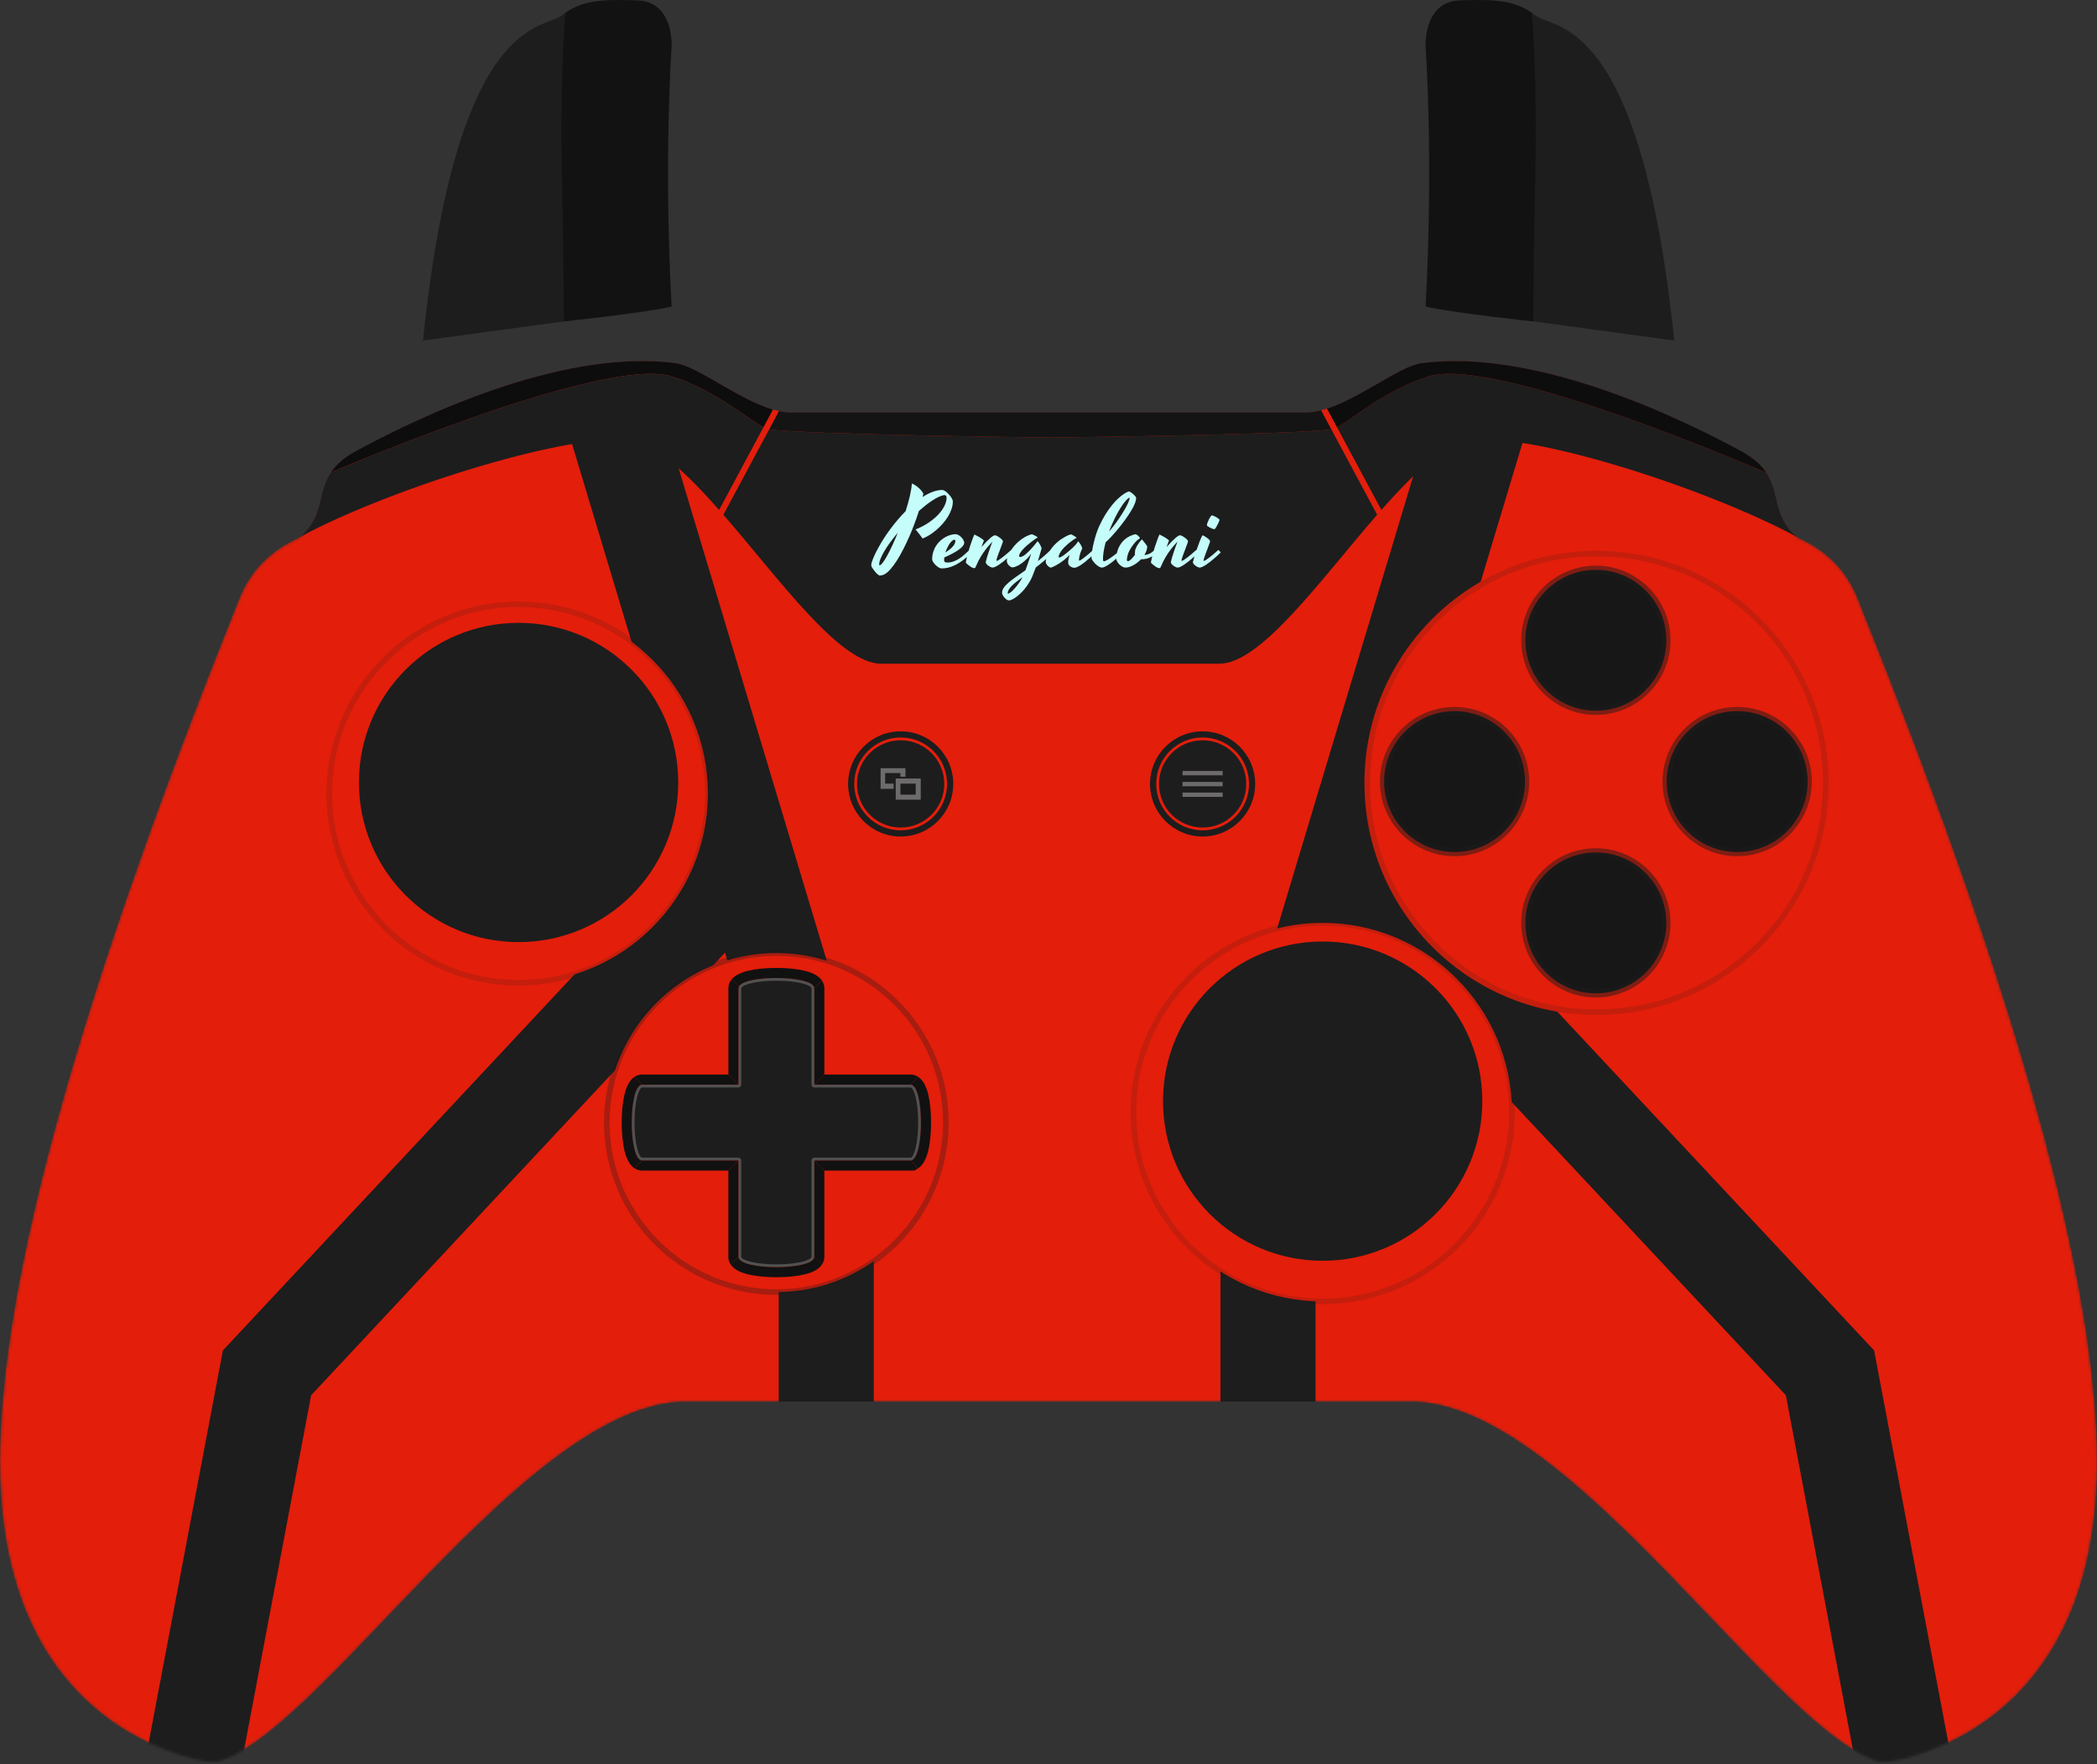 <svg width="750" height="631" viewBox="0 0 750 631" fill="none" xmlns="http://www.w3.org/2000/svg">
<rect x="0" y="0" width="750" height="631" fill="#333333" stroke="none"/>
<g clip-path="url(#clip0_601_202)">
<mask id="mask0_601_202" style="mask-type:alpha" maskUnits="userSpaceOnUse" x="0" y="129" width="751" height="502">
<path d="M664.368 213.96C657.648 197.278 643.826 193.083 642.55 191.957C630.849 181.621 640.076 170.743 622.604 161.262C604.323 151.348 550.625 124.265 508.384 129.887C499.159 131.122 480.547 147.495 467.17 147.495C445.305 147.495 375.005 147.495 375.005 147.495C375.005 147.495 304.705 147.495 282.84 147.495C269.463 147.495 250.85 131.121 241.625 129.887C199.377 124.265 145.686 151.348 127.405 161.262C109.933 170.743 119.162 181.621 107.464 191.957C106.183 193.082 92.36 197.278 85.641 213.96C22.889 369.984 -1.741 469.114 0.095 529.129C2.986 623.545 76.673 630.455 76.673 630.455C113.706 621.838 188.223 501.32 245.208 501.32C276.368 501.32 375.005 501.32 375.005 501.32C375.005 501.32 473.642 501.32 504.802 501.32C561.787 501.32 636.304 621.838 673.34 630.455C673.34 630.455 747.018 623.545 749.903 529.129C751.767 469.114 727.093 369.984 664.368 213.96Z" fill="#E31E0B"/>
</mask>
<g mask="url(#mask0_601_202)">
<path d="M664.368 213.96C657.648 197.278 643.826 193.083 642.55 191.957C630.849 181.621 640.076 170.743 622.604 161.262C604.323 151.348 550.625 124.265 508.384 129.887C499.159 131.122 480.547 147.495 467.17 147.495C445.305 147.495 375.005 147.495 375.005 147.495C375.005 147.495 304.705 147.495 282.84 147.495C269.463 147.495 250.85 131.121 241.625 129.887C199.377 124.265 145.686 151.348 127.405 161.262C109.933 170.743 119.162 181.621 107.464 191.957C106.183 193.082 92.36 197.278 85.641 213.96C22.889 369.984 -1.741 469.114 0.095 529.129C2.986 623.545 76.673 630.455 76.673 630.455C113.706 621.838 188.223 501.32 245.208 501.32C276.368 501.32 375.005 501.32 375.005 501.32C375.005 501.32 473.642 501.32 504.802 501.32C561.787 501.32 636.304 621.838 673.34 630.455C673.34 630.455 747.018 623.545 749.903 529.129C751.767 469.114 727.093 369.984 664.368 213.96Z" fill="#E31E0B"/>
<path d="M67.5 639L95.5 491L261.017 314" stroke="#1D1D1D" stroke-width="34"/>
<path d="M682.5 639L654.5 491L488.983 314" stroke="#1D1D1D" stroke-width="34"/>
</g>
<path d="M295.5 501.317V402L217 141" stroke="#1D1D1D" stroke-width="34"/>
<path d="M453.5 501.317V402L532 141" stroke="#1D1D1D" stroke-width="34"/>
<path d="M277.671 462.114C244.234 462.114 217.031 434.917 217.031 401.487C217.031 368.06 244.234 340.864 277.671 340.864C311.099 340.864 338.295 368.059 338.295 401.487C338.295 434.917 311.099 462.114 277.671 462.114Z" fill="#E31E0B"/>
<path d="M277.671 341.865C310.547 341.865 337.295 368.612 337.295 401.488C337.295 434.366 310.548 461.115 277.671 461.115C244.786 461.115 218.031 434.366 218.031 401.488C218.032 368.611 244.786 341.865 277.671 341.865ZM277.671 339.865C243.635 339.865 216.031 367.443 216.031 401.488C216.031 435.538 243.635 463.115 277.671 463.115C311.708 463.115 339.295 435.538 339.295 401.488C339.295 367.442 311.708 339.865 277.671 339.865Z" fill="#1D1D1D" fill-opacity="0.3"/>
<path d="M277.671 452.698C270.539 452.698 264.929 451.375 264.622 449.62C264.614 449.571 264.608 449.517 264.608 449.472C264.608 449.334 264.608 433.941 264.608 415.048C264.608 414.772 264.384 414.548 264.108 414.548H229.688C227.868 414.548 226.442 408.813 226.442 401.491C226.442 394.169 227.868 388.434 229.688 388.434H264.108C264.384 388.434 264.608 388.21 264.608 387.934V353.508C264.608 353.465 264.615 353.415 264.622 353.366L264.682 353.139C264.711 353.098 264.748 353.032 264.764 353.006C265.259 352.197 266.869 351.489 269.299 351.014C269.604 350.946 269.893 350.888 270.188 350.832C270.539 350.769 270.846 350.72 271.146 350.697C271.181 350.694 271.274 350.681 271.308 350.671C271.563 350.642 271.887 350.599 272.215 350.56C272.55 350.52 272.889 350.484 273.233 350.451C273.597 350.417 273.926 350.391 274.256 350.368L276.625 350.291C276.978 350.283 277.326 350.279 277.672 350.279C284.997 350.279 290.735 351.697 290.735 353.508C290.736 353.681 290.736 369.555 290.736 387.934C290.736 388.21 290.96 388.434 291.236 388.434H325.655C327.464 388.434 328.881 394.169 328.881 401.491C328.881 408.813 327.464 414.548 325.655 414.548H291.236C290.96 414.548 290.736 414.772 290.736 415.048V449.472C290.736 449.517 290.73 449.571 290.721 449.624C290.415 451.375 284.804 452.698 277.671 452.698Z" fill="#1D1D1D"/>
<path d="M277.672 350.781C285.761 350.781 290.235 352.394 290.235 353.51C290.235 353.525 290.235 353.539 290.236 353.554V387.936C290.236 388.488 290.684 388.936 291.236 388.936H325.655C326.793 388.936 328.381 393.713 328.381 401.492C328.381 409.272 326.793 414.049 325.655 414.049H291.236C290.684 414.049 290.236 414.497 290.236 415.049V449.472C290.236 449.493 290.232 449.518 290.23 449.535C290.035 450.652 285.562 452.199 277.672 452.199C269.783 452.199 265.311 450.652 265.116 449.543C265.112 449.516 265.108 449.489 265.108 449.473V415.049C265.108 414.497 264.66 414.049 264.108 414.049H229.688C228.542 414.049 226.942 409.273 226.942 401.493C226.942 393.713 228.542 388.935 229.689 388.935H264.108C264.66 388.935 265.108 388.487 265.108 387.935V353.513C265.108 353.492 265.112 353.47 265.112 353.47C265.112 353.467 265.113 353.463 265.114 353.459L265.115 353.456C265.128 353.421 265.144 353.362 265.155 353.322C265.167 353.304 265.179 353.286 265.191 353.267C265.344 353.017 266.097 352.153 269.377 351.508C269.398 351.505 269.418 351.501 269.438 351.496C269.71 351.434 269.993 351.377 270.27 351.325L270.352 351.311C270.685 351.25 270.951 351.213 271.147 351.197C271.195 351.196 271.26 351.191 271.335 351.177C271.644 351.135 271.947 351.095 272.254 351.058C272.262 351.057 272.27 351.056 272.278 351.055C272.606 351.015 272.941 350.98 273.28 350.948C273.297 350.947 273.311 350.946 273.32 350.945C273.639 350.915 273.965 350.889 274.285 350.867L274.402 350.861C274.592 350.853 274.784 350.848 274.977 350.844L275.372 350.834C275.44 350.832 275.507 350.829 275.541 350.826C275.866 350.814 276.192 350.802 276.52 350.794L276.644 350.793C276.985 350.785 277.329 350.781 277.672 350.781ZM277.672 349.781C277.322 349.781 276.97 349.785 276.62 349.793C276.579 349.793 276.537 349.794 276.495 349.795C276.162 349.803 275.831 349.815 275.501 349.828C275.446 349.832 275.391 349.834 275.335 349.836C275.008 349.846 274.681 349.85 274.358 349.864C274.312 349.866 274.266 349.868 274.22 349.871C273.885 349.894 273.552 349.921 273.224 349.952C273.21 349.953 273.197 349.955 273.183 349.955C272.835 349.988 272.492 350.025 272.156 350.065H272.154C271.823 350.105 271.498 350.148 271.165 350.193C271.152 350.197 271.131 350.199 271.106 350.2C270.789 350.224 270.463 350.276 270.168 350.33C270.143 350.334 270.119 350.338 270.094 350.342C269.793 350.399 269.498 350.458 269.214 350.523C269.21 350.523 269.206 350.524 269.201 350.525C266.774 351 264.951 351.74 264.336 352.747C264.295 352.788 264.26 352.847 264.23 352.912C264.227 352.918 264.224 352.923 264.221 352.929C264.204 352.99 264.191 353.05 264.176 353.112C264.169 353.131 264.164 353.139 264.159 353.153C264.147 353.198 264.135 353.246 264.126 353.295C264.115 353.37 264.106 353.445 264.106 353.511C264.106 361.253 264.106 374.107 264.106 387.937C245.141 387.937 229.687 387.937 229.687 387.937H229.686C224.691 387.937 224.691 415.05 229.686 415.05C237.443 415.05 250.285 415.05 264.106 415.05C264.106 434.028 264.106 449.474 264.106 449.474C264.106 449.544 264.113 449.626 264.127 449.708C264.535 452.037 271.102 453.199 277.669 453.199C284.237 453.199 290.804 452.037 291.211 449.708C291.225 449.626 291.232 449.543 291.232 449.474C291.232 441.729 291.232 428.876 291.232 415.05C310.19 415.05 325.651 415.05 325.651 415.05C330.618 415.05 330.618 387.937 325.651 387.937C317.892 387.937 305.038 387.937 291.232 387.937C291.232 368.954 291.232 353.512 291.232 353.512H291.231V353.511C291.235 351.008 284.439 349.781 277.672 349.781Z" fill="#515151"/>
<path d="M264.108 387.936L260.506 384.311H229.689C228.826 384.311 227.867 384.537 226.905 385.157L229.689 387.935C229.689 387.935 245.143 387.936 264.108 387.936Z" fill="#111111"/>
<path d="M229.689 387.936L226.906 385.158C225.539 386.088 224.227 387.898 223.381 391.301C222.717 394.047 222.349 397.659 222.349 401.489C222.349 405.324 222.717 408.936 223.381 411.682C224.226 415.084 225.539 416.894 226.906 417.825L229.689 415.051C224.693 415.049 224.693 387.936 229.689 387.936Z" fill="#111111"/>
<path d="M269.203 350.524C269.207 350.524 269.211 350.523 269.216 350.522C269.5 350.458 269.795 350.398 270.096 350.341C270.121 350.337 270.145 350.333 270.17 350.329C270.465 350.275 270.79 350.224 271.108 350.199C271.133 350.198 271.154 350.196 271.167 350.192C271.5 350.147 271.825 350.104 272.156 350.064H272.158C272.494 350.023 272.837 349.987 273.185 349.954C273.199 349.954 273.212 349.952 273.226 349.951C273.554 349.92 273.887 349.894 274.222 349.87C274.268 349.867 274.314 349.865 274.36 349.863C274.683 349.849 275.009 349.845 275.337 349.835C275.393 349.833 275.448 349.831 275.503 349.827C275.833 349.814 276.164 349.802 276.497 349.794C276.539 349.793 276.58 349.793 276.622 349.792C276.972 349.784 277.324 349.78 277.674 349.78C284.442 349.78 291.237 351.007 291.237 353.509L293.992 350.737C293.091 349.37 291.279 348.029 287.848 347.213C285.105 346.54 281.491 346.177 277.673 346.177C273.827 346.177 270.214 346.539 267.493 347.213C264.554 347.931 262.778 349.009 261.768 350.176L264.338 352.746C264.954 351.739 266.776 350.999 269.203 350.524Z" fill="#111111"/>
<path d="M325.655 387.936L328.41 385.158C327.477 384.537 326.49 384.312 325.655 384.312H294.836L291.235 387.937C305.042 387.936 317.896 387.936 325.655 387.936Z" fill="#111111"/>
<path d="M291.234 353.51C291.234 353.51 291.235 368.952 291.235 387.935L294.836 384.31V353.51C294.836 352.658 294.614 351.675 293.99 350.737L291.234 353.51Z" fill="#111111"/>
<path d="M264.109 353.509C264.109 353.443 264.117 353.367 264.129 353.293C264.138 353.244 264.15 353.197 264.162 353.151C264.167 353.137 264.172 353.129 264.179 353.11C264.194 353.048 264.207 352.988 264.224 352.927C264.227 352.922 264.23 352.916 264.233 352.91C264.263 352.845 264.299 352.786 264.339 352.745L261.769 350.175C260.8 351.296 260.508 352.468 260.508 353.508V384.31L264.11 387.935C264.109 374.105 264.109 361.251 264.109 353.509Z" fill="#111111"/>
<path d="M325.654 415.049C325.654 415.049 310.193 415.049 291.235 415.049L294.835 418.669H325.654H327.15L327.49 418.324C327.798 418.196 328.107 418.021 328.415 417.826L325.654 415.049Z" fill="#111111"/>
<path d="M291.235 449.473L293.989 452.243C294.613 451.298 294.835 450.323 294.835 449.473V418.669L291.235 415.049C291.235 428.875 291.235 441.728 291.235 449.473Z" fill="#111111"/>
<path d="M331.963 391.3C331.118 387.898 329.782 386.087 328.41 385.157L325.655 387.935C330.622 387.935 330.622 415.048 325.655 415.048L328.415 417.825C329.784 416.895 331.12 415.078 331.963 411.678C332.627 408.932 332.995 405.321 332.995 401.486C332.995 397.657 332.627 394.045 331.963 391.3Z" fill="#111111"/>
<path d="M291.214 449.707C290.807 452.036 284.239 453.198 277.672 453.198C271.105 453.198 264.538 452.036 264.13 449.707C264.116 449.625 264.109 449.542 264.109 449.473L261.324 452.244C262.253 453.611 264.067 454.946 267.492 455.766C270.213 456.438 273.825 456.807 277.672 456.807C281.49 456.807 285.104 456.438 287.847 455.766C291.277 454.946 293.09 453.609 293.99 452.242L291.236 449.472C291.235 449.542 291.228 449.625 291.214 449.707Z" fill="#111111"/>
<path d="M264.109 449.473C264.109 449.473 264.109 434.027 264.109 415.049L260.507 418.669V449.473V450.319L260.6 450.555C260.728 451.1 260.945 451.674 261.324 452.244L264.109 449.473Z" fill="#111111"/>
<path d="M229.688 415.049L226.905 417.823C227.866 418.443 228.825 418.669 229.688 418.669H260.506L264.108 415.049C250.286 415.049 237.444 415.049 229.688 415.049Z" fill="#111111"/>
<path d="M448.915 280.366C448.915 290.763 440.495 299.183 430.126 299.183C419.728 299.183 411.307 290.763 411.307 280.366C411.307 269.995 419.728 261.561 430.126 261.561C440.495 261.562 448.915 269.995 448.915 280.366Z" fill="#1D1D1D"/>
<path d="M446.227 280.366C446.227 289.268 438.998 296.469 430.125 296.469C421.223 296.469 414.022 289.268 414.022 280.366C414.022 271.47 421.223 264.263 430.125 264.263C438.998 264.264 446.227 271.471 446.227 280.366Z" fill="#1D1D1D" stroke="#E31E0B" stroke-miterlimit="10"/>
<path d="M437.292 275.741H422.931V277.293H437.292V275.741Z" fill="#6D6B6C"/>
<path d="M437.292 279.66H422.931V281.212H437.292V279.66Z" fill="#6D6B6C"/>
<path d="M437.292 283.469H422.931V285.002H437.292V283.469Z" fill="#6D6B6C"/>
<path d="M340.937 280.366C340.937 290.763 332.516 299.183 322.118 299.183C311.75 299.183 303.329 290.763 303.329 280.366C303.329 269.995 311.749 261.561 322.118 261.561C332.516 261.562 340.937 269.995 340.937 280.366Z" fill="#1D1D1D"/>
<path d="M338.221 280.366C338.221 289.268 331.02 296.469 322.118 296.469C313.246 296.469 306.015 289.268 306.015 280.366C306.015 271.47 313.246 264.263 322.118 264.263C331.02 264.264 338.221 271.471 338.221 280.366Z" fill="#1D1D1D" stroke="#E31E0B" stroke-miterlimit="10"/>
<path d="M319.601 280.266H316.57V276.481H322.042V277.802H323.842V274.743H314.951V282.132H319.601V280.266Z" fill="#6D6B6C"/>
<path d="M320.353 278.427V286.011H329.313V278.427H320.353ZM327.513 284.21H322.043V280.265H327.513V284.21Z" fill="#6D6B6C"/>
<path d="M185.468 351.49C148.14 351.49 117.773 321.125 117.773 283.802C117.773 246.479 148.139 216.116 185.468 216.116C222.804 216.116 253.175 246.479 253.175 283.802C253.175 321.125 222.805 351.49 185.468 351.49Z" fill="#E31E0B" stroke="#1D1D1D" stroke-opacity="0.15" stroke-width="2" stroke-miterlimit="10"/>
<path d="M241.571 279.865C241.571 310.842 216.465 335.949 185.468 335.949C154.487 335.949 129.376 310.842 129.376 279.865C129.376 248.865 154.487 223.759 185.468 223.759C216.465 223.759 241.571 248.865 241.571 279.865Z" fill="#1D1D1D" stroke="#1D1D1D" stroke-width="2" stroke-miterlimit="10"/>
<path d="M473.042 465.461C435.718 465.461 405.354 435.097 405.354 397.775C405.354 360.449 435.717 330.07 473.042 330.07C510.364 330.07 540.749 360.448 540.749 397.775C540.749 435.098 510.364 465.461 473.042 465.461Z" fill="#E31E0B" stroke="#1D1D1D" stroke-opacity="0.15" stroke-width="2" stroke-miterlimit="10"/>
<path d="M529.151 393.815C529.151 424.814 504.045 449.92 473.042 449.92C442.067 449.92 416.959 424.814 416.959 393.815C416.959 362.836 442.067 337.73 473.042 337.73C504.045 337.73 529.151 362.836 529.151 393.815Z" fill="#1D1D1D" stroke="#1D1D1D" stroke-width="2" stroke-miterlimit="10"/>
<circle cx="571" cy="280" r="83" fill="#E31E0B"/>
<circle cx="571" cy="280" r="82" stroke="#1D1D1D" stroke-opacity="0.15" stroke-width="2"/>
<path d="M570.76 355.27C556.871 355.27 545.572 343.966 545.572 330.071C545.572 316.179 556.871 304.877 570.76 304.877C584.658 304.877 595.965 316.179 595.965 330.071C595.965 343.965 584.658 355.27 570.76 355.27Z" fill="#171717"/>
<path d="M570.76 306.377C583.86 306.377 594.465 316.982 594.465 330.071C594.465 343.164 583.86 353.77 570.76 353.77C557.678 353.77 547.072 343.165 547.072 330.071C547.071 316.982 557.678 306.377 570.76 306.377ZM570.76 303.377C556.044 303.377 544.072 315.352 544.072 330.071C544.072 344.793 556.045 356.77 570.76 356.77C585.485 356.77 597.465 344.793 597.465 330.071C597.465 315.352 585.485 303.377 570.76 303.377Z" fill="#1D1D1D" fill-opacity="0.5"/>
<path d="M570.76 254.196C556.871 254.196 545.572 242.888 545.572 228.989C545.572 215.101 556.871 203.802 570.76 203.802C584.658 203.802 595.965 215.101 595.965 228.989C595.965 242.889 584.658 254.196 570.76 254.196Z" fill="#171717"/>
<path d="M570.76 205.303C583.86 205.303 594.465 215.908 594.465 228.99C594.465 242.091 583.86 252.697 570.76 252.697C557.678 252.697 547.072 242.091 547.072 228.99C547.071 215.908 557.678 205.303 570.76 205.303ZM570.76 202.303C556.044 202.303 544.072 214.275 544.072 228.99C544.072 243.716 556.045 255.697 570.76 255.697C585.485 255.697 597.465 243.716 597.465 228.99C597.465 214.274 585.485 202.303 570.76 202.303Z" fill="#1D1D1D" fill-opacity="0.5"/>
<path d="M621.3 304.732C607.41 304.732 596.11 293.425 596.11 279.528C596.11 265.638 607.41 254.339 621.3 254.339C635.197 254.339 646.503 265.639 646.503 279.528C646.503 293.426 635.197 304.732 621.3 304.732Z" fill="#171717"/>
<path d="M621.3 255.839C634.397 255.839 645.003 266.444 645.003 279.528C645.003 292.627 634.397 303.232 621.3 303.232C608.215 303.232 597.61 292.627 597.61 279.528C597.609 266.444 608.215 255.839 621.3 255.839ZM621.3 252.839C606.583 252.839 594.61 264.812 594.61 279.528C594.61 294.253 606.583 306.232 621.3 306.232C636.024 306.232 648.003 294.253 648.003 279.528C648.003 264.812 636.024 252.839 621.3 252.839Z" fill="#1D1D1D" fill-opacity="0.5"/>
<path d="M520.217 304.732C506.331 304.732 495.034 293.425 495.034 279.528C495.034 265.638 506.331 254.339 520.217 254.339C534.118 254.339 545.428 265.639 545.428 279.528C545.428 293.426 534.118 304.732 520.217 304.732Z" fill="#171717"/>
<path d="M520.217 255.839C533.322 255.839 543.928 266.444 543.928 279.528C543.928 292.627 533.323 303.232 520.217 303.232C507.141 303.232 496.534 292.627 496.534 279.528C496.534 266.444 507.141 255.839 520.217 255.839ZM520.217 252.839C505.504 252.839 493.534 264.812 493.534 279.528C493.534 294.253 505.504 306.232 520.217 306.232C534.946 306.232 546.928 294.253 546.928 279.528C546.928 264.812 534.945 252.839 520.217 252.839Z" fill="#1D1D1D" fill-opacity="0.5"/>
<path d="M375.616 156.499C375.616 156.499 286.699 155.432 275.068 153.526L258.684 184.064C278.922 207.335 300.267 237.376 315.125 237.376C330.188 237.376 375.615 237.376 375.615 237.376C375.615 237.376 421.043 237.376 436.111 237.376C450.983 237.376 472.308 207.335 492.574 184.064L476.191 153.526C464.561 155.431 375.616 156.499 375.616 156.499Z" fill="#1D1D1D"/>
<path d="M476.191 153.526L472.553 146.748C470.697 147.228 468.9 147.496 467.169 147.496C445.304 147.496 375.004 147.496 375.004 147.496C375.004 147.496 304.704 147.496 282.839 147.496C281.447 147.496 280.021 147.307 278.557 146.995L275.067 153.526C286.698 155.431 375.615 156.499 375.615 156.499C375.615 156.499 464.56 155.431 476.191 153.526Z" fill="#141414"/>
<path d="M642.55 191.957C633.57 184.019 636.914 175.797 631.081 168.113C631.321 168.439 631.567 168.765 631.779 169.092C631.751 169.079 535.252 127.033 510.979 134.614C495.41 139.483 483.737 149.945 478.148 152.838L494.024 182.421C505.193 169.743 515.966 159.416 525.081 157.66C545.101 153.812 608.995 173.958 642.56 191.965C642.557 191.964 642.553 191.96 642.55 191.957Z" fill="#1D1D1D"/>
<path d="M510.979 134.615C535.252 127.033 631.751 169.08 631.779 169.093C631.567 168.765 631.321 168.439 631.081 168.114C631.052 168.075 631.019 168.036 630.99 167.997C630.889 167.861 630.808 167.755 630.698 167.622C630.654 167.567 630.608 167.513 630.563 167.461C630.478 167.368 630.393 167.249 630.289 167.129C630.234 167.078 630.181 167.032 630.134 166.97C630.051 166.86 629.953 166.75 629.852 166.669C629.788 166.602 629.739 166.533 629.686 166.465C629.586 166.361 629.485 166.285 629.397 166.179C629.34 166.109 629.27 166.038 629.198 165.98C629.094 165.897 629.007 165.795 628.911 165.693C628.834 165.624 628.757 165.576 628.682 165.505C628.599 165.405 628.491 165.306 628.378 165.226C628.302 165.163 628.235 165.089 628.154 165.016C628.041 164.919 627.938 164.848 627.839 164.753C627.75 164.678 627.659 164.605 627.571 164.534C627.477 164.463 627.357 164.367 627.238 164.271C627.164 164.197 627.073 164.138 626.974 164.076C626.85 163.98 626.747 163.886 626.62 163.796C626.523 163.746 626.444 163.671 626.349 163.597C626.215 163.501 626.088 163.416 625.967 163.339C625.861 163.265 625.761 163.192 625.678 163.119C625.535 163.037 625.388 162.954 625.268 162.857C625.161 162.786 625.057 162.715 624.97 162.665C624.816 162.573 624.654 162.472 624.519 162.372C624.411 162.317 624.31 162.268 624.224 162.201C624.042 162.09 623.874 161.981 623.693 161.898C623.598 161.842 623.525 161.786 623.436 161.731C623.159 161.58 622.88 161.429 622.604 161.264C604.323 151.35 550.624 124.267 508.383 129.889C500.774 130.894 486.749 142.231 474.563 146.17L478.146 152.841C483.736 149.946 495.409 139.484 510.979 134.615Z" fill="#0D0D0D"/>
<path d="M241.625 129.887C199.377 124.265 145.686 151.348 127.405 161.262C127.131 161.426 126.848 161.575 126.577 161.726C126.494 161.78 126.42 161.836 126.327 161.89C126.144 161.973 125.976 162.082 125.794 162.193C125.71 162.258 125.61 162.31 125.504 162.361C125.362 162.462 125.207 162.563 125.052 162.658C124.968 162.704 124.869 162.771 124.764 162.84C124.633 162.939 124.491 163.028 124.345 163.108C124.263 163.176 124.175 163.245 124.076 163.314C123.942 163.401 123.817 163.485 123.679 163.584C123.588 163.652 123.516 163.721 123.428 163.774C123.291 163.861 123.171 163.962 123.051 164.064C122.963 164.125 122.878 164.17 122.807 164.236C122.688 164.339 122.557 164.443 122.445 164.523C122.378 164.582 122.298 164.648 122.219 164.714C122.103 164.819 121.995 164.898 121.871 165.002C121.799 165.066 121.737 165.129 121.678 165.192C121.56 165.273 121.438 165.381 121.337 165.491C121.281 165.552 121.216 165.6 121.151 165.645C121.031 165.757 120.937 165.871 120.825 165.97C120.768 166.012 120.711 166.068 120.658 166.125C120.563 166.244 120.449 166.346 120.335 166.453C120.29 166.505 120.248 166.557 120.21 166.609C120.097 166.716 119.983 166.831 119.885 166.957C119.854 167.002 119.817 167.045 119.778 167.078C119.66 167.199 119.553 167.333 119.463 167.448C119.431 167.477 119.399 167.514 119.368 167.552C119.25 167.696 119.149 167.818 119.053 167.955C119.031 167.984 119.008 168.013 118.985 168.042C118.866 168.18 118.769 168.327 118.664 168.484C118.652 168.5 118.641 168.514 118.628 168.526C118.504 168.678 118.401 168.854 118.295 168.999C118.32 168.989 215.983 127.038 240.279 134.62C255.819 139.489 267.502 149.951 273.081 152.844L276.504 146.502C264.093 142.908 249.473 130.924 241.625 129.887Z" fill="#0D0D0D"/>
<path d="M273.57 153.096C273.726 153.159 273.876 153.219 274.034 153.283C273.876 153.219 273.727 153.157 273.57 153.096Z" fill="#1A1A1A"/>
<path d="M273.097 152.847C267.518 149.965 255.835 139.489 240.282 134.616C216.074 127.062 118.975 168.708 118.305 168.992C113.334 176.427 116.094 184.323 107.464 191.958C107.448 191.971 107.422 191.981 107.404 191.992C140.563 174.117 206.569 153.882 226.153 157.661C235.276 159.417 246.058 169.744 257.233 182.422L273.084 152.839C273.088 152.842 273.092 152.845 273.097 152.847Z" fill="#1D1D1D"/>
<path d="M273.098 152.847C273.27 152.935 273.411 153.02 273.571 153.096C273.41 153.019 273.27 152.935 273.098 152.847Z" fill="black"/>
<path d="M257.959 183.228C258.193 183.524 258.425 183.793 258.684 184.063L275.068 153.525L278.558 146.994C278.214 146.928 277.87 146.863 277.52 146.768C277.185 146.676 276.847 146.578 276.507 146.497L273.084 152.839L257.233 182.422C257.468 182.69 257.7 182.957 257.959 183.228Z" fill="#E31E0B"/>
<path d="M478.148 152.839L474.565 146.168C474.232 146.261 473.899 146.375 473.569 146.479C473.23 146.568 472.891 146.655 472.554 146.749L476.192 153.527L492.575 184.065C492.807 183.795 493.067 183.526 493.298 183.229C493.53 182.959 493.792 182.692 494.024 182.424L478.148 152.839Z" fill="#E31E0B"/>
<path d="M356.946 169.294L356.943 169.296L356.946 169.294Z" fill="#1A1A1A"/>
<path d="M549.081 5.466C548.679 5.147 548.276 4.848 547.87 4.567L545.522 114.562L598.795 121.796C586.728 4.974 555.823 10.762 549.081 5.466Z" fill="#1D1D1D"/>
<path d="M522.043 0.142C511.22 0.545 509.98 11.581 509.861 15.332V16.559C509.861 16.559 512.761 57.275 509.861 109.653C519.787 111.942 548.396 114.951 548.396 114.951C548.396 114.951 548.431 94.037 549.081 64.355C549.883 26.854 547.87 4.567 547.87 4.567C541.453 0.091 534.302 -0.307 522.043 0.142Z" fill="#121212"/>
<path d="M200.996 5.466C201.397 5.147 201.801 4.848 202.207 4.567L204.529 114.562L151.281 121.796C163.348 4.974 194.24 10.762 200.996 5.466Z" fill="#1D1D1D"/>
<path d="M228.023 0.142C238.856 0.545 240.092 11.581 240.216 15.332V16.559C240.216 16.559 237.315 57.275 240.216 109.653C230.29 111.942 201.677 114.951 201.677 114.951C201.677 114.951 201.626 94.037 200.997 64.355C200.186 26.854 202.208 4.567 202.208 4.567C208.625 0.091 215.774 -0.307 228.023 0.142Z" fill="#121212"/>
<path d="M340.776 179.435C340.776 180.302 340.62 181.188 340.307 182.091C340.006 182.982 339.59 183.867 339.06 184.747C338.53 185.614 337.91 186.451 337.199 187.258C336.489 188.065 335.736 188.812 334.941 189.498C334.146 190.185 333.321 190.799 332.466 191.341C331.611 191.871 330.78 192.292 329.973 192.605C329.84 192.413 329.672 192.184 329.467 191.919C329.274 191.642 329.063 191.359 328.834 191.07C328.606 190.769 328.371 190.474 328.13 190.185C327.901 189.883 327.678 189.606 327.461 189.354C329.184 188.679 330.725 187.878 332.086 186.951C333.459 186.023 334.622 185.054 335.573 184.042C336.537 183.018 337.271 181.988 337.777 180.953C338.295 179.905 338.554 178.929 338.554 178.026C338.554 177.905 338.536 177.779 338.5 177.646C338.464 177.514 338.404 177.4 338.319 177.303C338.235 177.207 338.121 177.141 337.976 177.104C337.844 177.056 337.681 177.056 337.488 177.104C336.922 177.225 336.296 177.448 335.609 177.773C334.935 178.098 334.218 178.508 333.459 179.001C332.713 179.483 331.93 180.043 331.111 180.682C330.304 181.32 329.485 182.007 328.654 182.741C328.208 184.138 327.696 185.62 327.118 187.186C326.54 188.739 325.914 190.293 325.239 191.847C324.565 193.388 323.854 194.888 323.107 196.345C322.373 197.803 321.62 199.139 320.849 200.356C320.09 201.56 319.326 202.602 318.555 203.481C317.796 204.373 317.061 205.011 316.351 205.396C316.17 205.493 315.947 205.583 315.682 205.667C315.429 205.752 315.11 205.812 314.725 205.848C314.58 205.86 314.411 205.8 314.219 205.667C314.014 205.535 313.809 205.366 313.604 205.162C313.4 204.957 313.195 204.728 312.99 204.475C312.785 204.222 312.599 203.981 312.43 203.752C312.25 203.524 312.105 203.319 311.997 203.138C311.876 202.958 311.798 202.837 311.762 202.777C311.665 202.596 311.617 202.379 311.617 202.126C311.605 201.886 311.629 201.645 311.689 201.404C311.93 200.597 312.268 199.712 312.701 198.748C313.135 197.785 313.647 196.779 314.237 195.731C314.815 194.671 315.459 193.587 316.17 192.479C316.893 191.359 317.663 190.251 318.482 189.155C319.313 188.047 320.181 186.957 321.084 185.885C321.999 184.813 322.939 183.789 323.902 182.813C324.517 180.898 325.022 179.086 325.42 177.375C325.817 175.665 326.052 174.178 326.125 172.913C326.606 173.106 327.064 173.353 327.498 173.654C327.931 173.955 328.323 174.268 328.672 174.593C329.021 174.918 329.328 175.244 329.593 175.569C329.858 175.894 330.069 176.183 330.226 176.436C330.201 176.641 330.171 176.852 330.135 177.068C330.099 177.273 330.051 177.496 329.991 177.737C331.207 176.954 332.4 176.346 333.568 175.912C334.748 175.466 335.892 175.244 337 175.244C337.229 175.244 337.476 175.316 337.741 175.46C338.018 175.605 338.295 175.798 338.572 176.039C338.849 176.267 339.114 176.526 339.367 176.815C339.632 177.104 339.867 177.4 340.072 177.701C340.277 177.99 340.439 178.267 340.56 178.532C340.692 178.785 340.764 178.995 340.776 179.164V179.435ZM314.616 202.145C314.893 202.145 315.267 201.837 315.736 201.223C316.206 200.609 316.73 199.772 317.308 198.712C317.898 197.652 318.519 196.417 319.169 195.008C319.819 193.599 320.464 192.106 321.102 190.528C320.151 191.66 319.265 192.78 318.446 193.888C317.639 194.996 316.935 196.05 316.333 197.05C315.742 198.037 315.279 198.953 314.941 199.796C314.604 200.627 314.436 201.338 314.436 201.928C314.436 202.072 314.496 202.145 314.616 202.145ZM347.66 197.556C346.552 198.64 345.504 199.549 344.516 200.284C343.541 201.018 342.607 201.609 341.716 202.054C340.825 202.5 339.969 202.819 339.15 203.012C338.343 203.204 337.555 203.301 336.784 203.301C336.458 203.301 336.097 203.18 335.7 202.939C335.302 202.699 334.935 202.403 334.598 202.054C334.248 201.717 333.959 201.362 333.73 200.988C333.502 200.615 333.387 200.296 333.387 200.031C333.387 199.043 333.526 198.14 333.803 197.321C334.068 196.49 334.423 195.743 334.869 195.081C335.314 194.418 335.82 193.834 336.386 193.328C336.964 192.822 337.561 192.401 338.175 192.063C338.801 191.726 339.421 191.473 340.036 191.305C340.65 191.136 341.216 191.052 341.734 191.052C342.107 191.052 342.475 191.16 342.836 191.377C343.209 191.594 343.547 191.859 343.848 192.172C344.149 192.485 344.39 192.816 344.57 193.166C344.763 193.503 344.859 193.798 344.859 194.051C344.859 194.46 344.685 194.882 344.335 195.315C343.998 195.737 343.516 196.171 342.89 196.616C342.264 197.062 341.511 197.52 340.632 197.989C339.753 198.447 338.783 198.911 337.723 199.38C337.687 199.669 337.669 199.952 337.669 200.229C337.669 200.603 337.747 200.856 337.904 200.988C338.072 201.121 338.38 201.187 338.825 201.187C339.62 201.187 340.367 201.055 341.065 200.79C341.776 200.525 342.457 200.181 343.107 199.76C343.757 199.338 344.384 198.856 344.986 198.314C345.588 197.772 346.184 197.224 346.774 196.67L347.66 197.556ZM341.3 193.039C341.059 193.039 340.794 193.172 340.505 193.437C340.216 193.689 339.927 194.027 339.638 194.448C339.349 194.87 339.072 195.358 338.807 195.912C338.542 196.454 338.313 197.02 338.121 197.61C338.566 197.321 339 197.014 339.421 196.688C339.855 196.363 340.24 196.026 340.578 195.677C340.915 195.315 341.186 194.948 341.391 194.575C341.595 194.201 341.698 193.828 341.698 193.455C341.698 193.346 341.662 193.25 341.589 193.166C341.529 193.081 341.433 193.039 341.3 193.039ZM351.905 193.274C351.761 193.659 351.616 194.051 351.472 194.448C351.327 194.846 351.183 195.255 351.038 195.677C351.797 194.81 352.447 194.105 352.989 193.563C353.543 193.009 354.007 192.575 354.38 192.262C354.766 191.949 355.073 191.738 355.302 191.63C355.543 191.509 355.729 191.449 355.862 191.449C356.018 191.449 356.253 191.528 356.566 191.684C356.88 191.841 357.193 192.033 357.506 192.262C357.831 192.491 358.108 192.726 358.337 192.967C358.578 193.208 358.698 193.418 358.698 193.599C358.698 193.635 358.692 193.683 358.68 193.744C358.668 193.792 358.65 193.858 358.626 193.942C358.53 194.243 358.403 194.599 358.247 195.008C358.102 195.418 357.945 195.845 357.777 196.291C357.608 196.725 357.44 197.164 357.271 197.61C357.102 198.043 356.952 198.453 356.819 198.838C356.687 199.224 356.578 199.561 356.494 199.85C356.41 200.139 356.368 200.35 356.368 200.482C356.368 200.555 356.404 200.591 356.476 200.591C356.609 200.591 356.807 200.513 357.072 200.356C357.337 200.199 357.638 199.995 357.976 199.742C358.325 199.489 358.686 199.212 359.06 198.911C359.433 198.61 359.788 198.314 360.125 198.025C360.475 197.724 360.788 197.453 361.065 197.212C361.342 196.972 361.553 196.791 361.697 196.67C361.818 196.779 361.95 196.917 362.095 197.086C362.239 197.255 362.378 197.411 362.51 197.556C362.245 197.821 361.914 198.146 361.517 198.531C361.119 198.905 360.686 199.29 360.216 199.688C359.758 200.085 359.276 200.482 358.771 200.88C358.277 201.277 357.795 201.633 357.325 201.946C356.855 202.259 356.416 202.512 356.006 202.705C355.597 202.897 355.254 202.994 354.977 202.994C354.796 202.994 354.567 202.927 354.29 202.795C354.013 202.674 353.742 202.518 353.477 202.325C353.224 202.145 353.007 201.94 352.827 201.711C352.646 201.482 352.556 201.259 352.556 201.042C352.664 200.549 352.809 199.989 352.989 199.362C353.182 198.736 353.387 198.098 353.604 197.447C353.82 196.785 354.043 196.134 354.272 195.496C354.513 194.846 354.742 194.25 354.958 193.708L354.922 193.744C354.694 194.021 354.362 194.388 353.929 194.846C353.507 195.291 353.025 195.869 352.483 196.58C351.941 197.279 351.369 198.128 350.767 199.127C350.165 200.115 349.575 201.289 348.997 202.65C348.924 202.819 348.858 202.951 348.798 203.048C348.738 203.144 348.623 203.192 348.455 203.192C348.25 203.192 348.015 203.132 347.75 203.012C347.497 202.903 347.238 202.753 346.973 202.56C346.696 202.379 346.425 202.175 346.16 201.946C345.883 201.717 345.636 201.488 345.419 201.259C345.419 201.187 345.456 200.982 345.528 200.645C345.588 200.308 345.678 199.886 345.799 199.38C345.919 198.862 346.07 198.278 346.25 197.628C346.431 196.965 346.636 196.273 346.865 195.55C347.094 194.828 347.347 194.093 347.624 193.346C347.889 192.587 348.178 191.859 348.491 191.16C348.997 191.401 349.557 191.696 350.171 192.045C350.797 192.395 351.375 192.804 351.905 193.274ZM376.656 197.556C375.62 198.616 374.579 199.591 373.531 200.482C372.495 201.362 371.465 202.187 370.441 202.958C370.249 203.512 370.038 204.072 369.809 204.638C369.592 205.216 369.363 205.794 369.123 206.372C368.773 207.167 368.364 207.926 367.894 208.648C367.436 209.383 366.949 210.058 366.431 210.672C365.913 211.298 365.383 211.858 364.841 212.352C364.299 212.858 363.775 213.285 363.269 213.635C362.775 213.984 362.318 214.255 361.896 214.448C361.462 214.64 361.095 214.737 360.794 214.737C360.589 214.737 360.348 214.646 360.071 214.466C359.794 214.285 359.535 214.056 359.294 213.779C359.042 213.514 358.831 213.219 358.662 212.894C358.481 212.581 358.391 212.28 358.391 211.991C358.391 211.364 358.608 210.75 359.042 210.148C359.463 209.546 360.053 208.925 360.812 208.287C361.559 207.649 362.438 206.974 363.45 206.264C364.461 205.565 365.557 204.806 366.738 203.987C367.003 203.301 367.298 202.488 367.623 201.548C367.96 200.597 368.358 199.429 368.815 198.043C368.382 198.646 367.876 199.242 367.298 199.832C366.72 200.41 366.124 200.928 365.509 201.386C364.895 201.843 364.281 202.211 363.667 202.488C363.064 202.777 362.51 202.921 362.004 202.921C361.872 202.921 361.703 202.855 361.499 202.723C361.282 202.602 361.071 202.44 360.866 202.235C360.649 202.03 360.469 201.789 360.324 201.512C360.168 201.235 360.089 200.94 360.089 200.627C360.089 200.229 360.186 199.754 360.378 199.2C360.571 198.634 360.854 198.037 361.228 197.411C361.589 196.785 362.028 196.146 362.546 195.496C363.076 194.846 363.667 194.237 364.317 193.671C364.979 193.093 365.696 192.581 366.467 192.136C367.25 191.678 368.081 191.329 368.96 191.088C369.092 191.088 369.279 191.142 369.52 191.25C369.761 191.347 369.996 191.461 370.225 191.594C370.465 191.714 370.67 191.835 370.839 191.955C371.02 192.076 371.11 192.154 371.11 192.19C371.11 192.214 371.092 192.244 371.056 192.28C371.032 192.292 371.014 192.298 371.001 192.298C370.724 192.467 370.369 192.702 369.936 193.003C369.502 193.304 369.044 193.647 368.562 194.033C368.081 194.406 367.599 194.81 367.117 195.243C366.635 195.677 366.196 196.11 365.798 196.544C365.413 196.965 365.1 197.375 364.859 197.772C364.618 198.158 364.498 198.507 364.498 198.82C364.498 198.929 364.522 199.025 364.57 199.109C364.63 199.182 364.714 199.218 364.823 199.218C365.124 199.218 365.461 199.115 365.834 198.911C366.22 198.694 366.611 198.417 367.009 198.08C367.406 197.742 367.804 197.369 368.201 196.959C368.599 196.538 368.972 196.128 369.321 195.731C369.683 195.321 370.002 194.942 370.279 194.593C370.556 194.243 370.773 193.96 370.929 193.744C370.953 193.72 370.971 193.695 370.983 193.671C371.007 193.647 371.038 193.623 371.074 193.599C371.17 193.623 371.297 193.744 371.453 193.96C371.622 194.177 371.784 194.43 371.941 194.719C372.097 194.996 372.23 195.273 372.338 195.55C372.459 195.827 372.519 196.026 372.519 196.146V196.183C372.519 196.195 372.507 196.237 372.483 196.309C372.35 196.731 372.182 197.321 371.977 198.08C371.772 198.838 371.513 199.712 371.2 200.699C371.971 200.085 372.742 199.441 373.513 198.766C374.296 198.092 375.072 197.369 375.843 196.598L376.656 197.556ZM360.523 212.316C360.764 212.316 361.113 212.129 361.571 211.756C362.016 211.395 362.492 210.925 362.998 210.347C363.504 209.781 363.998 209.148 364.479 208.45C364.973 207.763 365.383 207.095 365.708 206.444C364.925 207.01 364.208 207.54 363.558 208.034C362.908 208.54 362.354 209.028 361.896 209.498C361.426 209.967 361.065 210.419 360.812 210.853C360.547 211.298 360.415 211.738 360.415 212.171C360.415 212.268 360.451 212.316 360.523 212.316ZM385.906 200.41C385.906 200.482 385.942 200.519 386.015 200.519C386.123 200.519 386.304 200.44 386.557 200.284C386.81 200.127 387.099 199.928 387.424 199.688C387.749 199.447 388.092 199.176 388.454 198.875C388.827 198.573 389.182 198.278 389.52 197.989C389.857 197.7 390.158 197.435 390.423 197.194C390.7 196.953 390.911 196.767 391.055 196.634C391.164 196.743 391.296 196.887 391.453 197.068C391.621 197.249 391.772 197.411 391.904 197.556C391.615 197.821 391.266 198.146 390.856 198.531C390.459 198.905 390.025 199.296 389.556 199.706C389.098 200.115 388.622 200.525 388.128 200.934C387.635 201.332 387.153 201.687 386.683 202C386.213 202.313 385.768 202.566 385.346 202.759C384.925 202.964 384.557 203.066 384.244 203.066C384.027 203.066 383.786 203.024 383.521 202.939C383.269 202.855 383.034 202.735 382.817 202.578C382.6 202.434 382.419 202.259 382.275 202.054C382.13 201.849 382.058 201.621 382.058 201.368C382.058 201.271 382.052 201.157 382.04 201.024C382.04 200.88 382.052 200.699 382.076 200.482C382.1 200.254 382.148 199.983 382.221 199.669C382.293 199.344 382.401 198.947 382.546 198.477C382.148 198.899 381.679 199.338 381.137 199.796C380.607 200.254 380.047 200.687 379.457 201.097C378.866 201.506 378.27 201.874 377.668 202.199C377.078 202.536 376.53 202.789 376.024 202.958C375.964 202.982 375.916 202.994 375.879 202.994C375.843 202.994 375.807 202.994 375.771 202.994C375.651 202.994 375.494 202.933 375.301 202.813C375.097 202.693 374.898 202.53 374.705 202.325C374.512 202.132 374.35 201.91 374.217 201.657C374.073 201.404 374 201.151 374 200.898C374 200.826 374.037 200.585 374.109 200.175C374.181 199.766 374.356 199.248 374.633 198.622C374.898 197.983 375.295 197.273 375.825 196.49C376.355 195.695 377.078 194.882 377.993 194.051C378.463 193.629 378.969 193.232 379.511 192.858C379.968 192.545 380.492 192.226 381.083 191.901C381.673 191.576 382.293 191.317 382.943 191.124C382.967 191.124 382.986 191.118 382.998 191.106C383.022 191.094 383.052 191.1 383.088 191.124C383.232 191.172 383.401 191.25 383.594 191.359C383.799 191.455 383.997 191.564 384.19 191.684C384.395 191.792 384.569 191.907 384.714 192.027C384.87 192.136 384.973 192.226 385.021 192.298C385.033 192.322 385.033 192.34 385.021 192.353L384.985 192.389C384.443 192.678 383.931 193.003 383.449 193.364C382.967 193.714 382.54 194.045 382.167 194.358C381.733 194.731 381.329 195.099 380.956 195.46C380.077 196.327 379.469 197.08 379.131 197.718C378.794 198.345 378.625 198.796 378.625 199.073C378.625 199.278 378.71 199.38 378.878 199.38C379.047 199.38 379.258 199.314 379.511 199.182C379.776 199.037 380.071 198.85 380.396 198.622C380.721 198.381 381.076 198.104 381.462 197.791C381.859 197.465 382.269 197.128 382.69 196.779C383.064 196.478 383.425 196.153 383.774 195.803C384.076 195.514 384.389 195.183 384.714 194.81C385.039 194.436 385.316 194.057 385.545 193.671C385.545 193.659 385.551 193.647 385.563 193.635C385.575 193.623 385.593 193.623 385.617 193.635C385.75 193.732 385.9 193.894 386.069 194.123C386.237 194.34 386.394 194.581 386.539 194.846C386.683 195.111 386.804 195.37 386.9 195.623C387.008 195.863 387.062 196.05 387.062 196.183C386.785 196.749 386.569 197.267 386.412 197.736C386.268 198.194 386.153 198.597 386.069 198.947C385.997 199.296 385.948 199.597 385.924 199.85C385.912 200.091 385.906 200.278 385.906 200.41ZM394.831 200.735C395.024 200.735 395.283 200.651 395.608 200.482C395.945 200.314 396.312 200.103 396.71 199.85C397.107 199.585 397.523 199.296 397.957 198.983C398.39 198.67 398.794 198.363 399.167 198.062C399.552 197.76 399.896 197.483 400.197 197.23C400.498 196.978 400.721 196.791 400.865 196.67C400.974 196.779 401.1 196.917 401.245 197.086C401.401 197.255 401.546 197.411 401.678 197.556C401.413 197.821 401.082 198.146 400.685 198.531C400.287 198.905 399.854 199.29 399.384 199.688C398.926 200.085 398.444 200.482 397.938 200.88C397.445 201.277 396.957 201.633 396.475 201.946C396.005 202.259 395.566 202.512 395.156 202.705C394.747 202.897 394.403 202.994 394.126 202.994C393.753 202.994 393.356 202.861 392.934 202.596C392.525 202.331 392.139 202.024 391.778 201.675C391.417 201.313 391.109 200.952 390.856 200.591C390.604 200.229 390.459 199.958 390.423 199.778C390.399 199.706 390.387 199.621 390.387 199.525C390.387 199.417 390.387 199.302 390.387 199.182C390.387 198.579 390.465 197.821 390.622 196.905C390.766 195.978 390.965 195.002 391.218 193.979C391.471 192.943 391.76 191.919 392.085 190.907C392.422 189.883 392.771 188.98 393.133 188.197C393.868 186.595 394.62 185.174 395.391 183.934C396.174 182.693 396.939 181.615 397.686 180.7C398.432 179.772 399.149 178.995 399.835 178.369C400.522 177.743 401.136 177.237 401.678 176.852C402.232 176.466 402.696 176.189 403.069 176.021C403.455 175.852 403.72 175.768 403.864 175.768C404.093 175.852 404.322 175.978 404.551 176.147C404.792 176.304 405.014 176.472 405.219 176.653C405.424 176.833 405.605 177.014 405.761 177.195C405.918 177.363 406.032 177.49 406.104 177.574C406.201 177.671 406.261 177.767 406.285 177.863C406.321 177.948 406.339 178.062 406.339 178.207C406.339 178.496 406.267 178.893 406.123 179.399C405.978 179.905 405.707 180.549 405.31 181.332C404.912 182.103 404.358 183.03 403.647 184.114C402.949 185.198 402.034 186.463 400.901 187.908C400.371 188.583 399.811 189.269 399.221 189.968C398.715 190.57 398.131 191.226 397.469 191.937C396.806 192.648 396.126 193.328 395.427 193.979C395.078 195.303 394.831 196.472 394.687 197.483C394.554 198.495 394.488 199.284 394.488 199.85C394.488 200.223 394.518 200.464 394.578 200.573C394.638 200.681 394.723 200.735 394.831 200.735ZM397.722 187.493C397.517 187.95 397.324 188.396 397.144 188.83C396.975 189.263 396.812 189.691 396.656 190.112C397.029 189.691 397.366 189.287 397.667 188.902C397.981 188.516 398.246 188.185 398.462 187.908C398.715 187.583 398.944 187.276 399.149 186.987C399.992 185.806 400.721 184.722 401.335 183.735C401.949 182.747 402.455 181.88 402.853 181.133C403.25 180.375 403.539 179.748 403.72 179.254C403.912 178.749 404.009 178.387 404.009 178.17C404.009 178.11 404.003 178.068 403.991 178.044C403.991 178.008 403.961 177.99 403.9 177.99C403.792 177.99 403.545 178.17 403.16 178.532C402.774 178.881 402.299 179.441 401.732 180.212C401.178 180.983 400.552 181.97 399.854 183.175C399.167 184.367 398.456 185.806 397.722 187.493ZM403.033 200.157C403.033 200.519 403.166 200.699 403.431 200.699C403.708 200.699 404.075 200.482 404.533 200.049C404.99 199.603 405.466 199.043 405.96 198.369C405.936 198.236 405.918 198.122 405.906 198.025C405.906 197.917 405.906 197.821 405.906 197.736C405.906 197.495 405.93 197.212 405.978 196.887C406.038 196.55 406.177 196.171 406.394 195.749C406.538 195.424 406.713 195.105 406.917 194.792C407.086 194.514 407.291 194.219 407.532 193.906C407.773 193.581 408.038 193.28 408.327 193.003L408.435 192.895C408.556 193.039 408.712 193.238 408.905 193.491C409.11 193.732 409.308 193.985 409.501 194.25C409.706 194.502 409.88 194.737 410.025 194.954C410.181 195.171 410.278 195.321 410.314 195.406C410.314 195.924 410.218 196.442 410.025 196.959C409.844 197.477 409.597 197.989 409.284 198.495C410.007 198.447 410.675 198.266 411.29 197.953C411.916 197.628 412.566 197.104 413.241 196.381C413.349 196.49 413.488 196.64 413.656 196.833C413.837 197.014 413.981 197.17 414.09 197.303C413.584 197.833 413.084 198.272 412.59 198.622C412.109 198.971 411.621 199.248 411.127 199.453C410.645 199.657 410.151 199.808 409.646 199.904C409.14 199.989 408.622 200.031 408.092 200.031C407.682 200.464 407.243 200.862 406.773 201.223C406.303 201.584 405.821 201.898 405.328 202.163C404.846 202.428 404.364 202.632 403.882 202.777C403.401 202.921 402.943 202.994 402.509 202.994C402.148 202.994 401.775 202.885 401.389 202.668C401.004 202.452 400.654 202.187 400.341 201.874C400.028 201.548 399.769 201.205 399.564 200.844C399.36 200.482 399.257 200.163 399.257 199.886C399.257 198.971 399.384 198.062 399.637 197.158C399.878 196.255 400.263 195.412 400.793 194.629C401.311 193.834 401.973 193.135 402.78 192.533C403.599 191.931 404.569 191.473 405.689 191.16C405.725 191.136 405.785 191.118 405.87 191.106C405.966 191.094 406.044 191.088 406.104 191.088C406.273 191.088 406.448 191.154 406.628 191.287C406.821 191.407 406.996 191.546 407.152 191.702C407.321 191.859 407.459 192.015 407.568 192.172C407.676 192.316 407.73 192.413 407.73 192.461C407.706 192.521 407.616 192.599 407.459 192.696C407.303 192.78 407.092 192.931 406.827 193.147C406.562 193.364 406.249 193.677 405.888 194.087C405.526 194.484 405.129 195.014 404.695 195.677C404.045 196.652 403.605 197.538 403.376 198.333C403.148 199.115 403.033 199.724 403.033 200.157ZM418.101 193.274C417.956 193.659 417.812 194.051 417.667 194.448C417.522 194.846 417.378 195.255 417.233 195.677C417.992 194.81 418.643 194.105 419.185 193.563C419.739 193.009 420.202 192.575 420.576 192.262C420.961 191.949 421.268 191.738 421.497 191.63C421.738 191.509 421.925 191.449 422.057 191.449C422.214 191.449 422.449 191.528 422.762 191.684C423.075 191.841 423.388 192.033 423.701 192.262C424.026 192.491 424.303 192.726 424.532 192.967C424.773 193.208 424.894 193.418 424.894 193.599C424.894 193.635 424.888 193.683 424.875 193.744C424.863 193.792 424.845 193.858 424.821 193.942C424.725 194.243 424.598 194.599 424.442 195.008C424.297 195.418 424.141 195.845 423.972 196.291C423.804 196.725 423.635 197.164 423.466 197.61C423.298 198.043 423.147 198.453 423.015 198.838C422.882 199.224 422.774 199.561 422.689 199.85C422.605 200.139 422.563 200.35 422.563 200.482C422.563 200.555 422.599 200.591 422.671 200.591C422.804 200.591 423.003 200.513 423.268 200.356C423.533 200.199 423.834 199.995 424.171 199.742C424.52 199.489 424.882 199.212 425.255 198.911C425.628 198.61 425.984 198.314 426.321 198.025C426.67 197.724 426.983 197.453 427.26 197.212C427.537 196.972 427.748 196.791 427.893 196.67C428.013 196.779 428.146 196.917 428.29 197.086C428.435 197.255 428.573 197.411 428.706 197.556C428.441 197.821 428.109 198.146 427.712 198.531C427.314 198.905 426.881 199.29 426.411 199.688C425.953 200.085 425.472 200.482 424.966 200.88C424.472 201.277 423.99 201.633 423.521 201.946C423.051 202.259 422.611 202.512 422.202 202.705C421.792 202.897 421.449 202.994 421.172 202.994C420.991 202.994 420.762 202.927 420.485 202.795C420.208 202.674 419.937 202.518 419.672 202.325C419.419 202.145 419.203 201.94 419.022 201.711C418.841 201.482 418.751 201.259 418.751 201.042C418.859 200.549 419.004 199.989 419.185 199.362C419.377 198.736 419.582 198.098 419.799 197.447C420.016 196.785 420.238 196.134 420.467 195.496C420.708 194.846 420.937 194.25 421.154 193.708L421.118 193.744C420.889 194.021 420.558 194.388 420.124 194.846C419.702 195.291 419.221 195.869 418.679 196.58C418.137 197.279 417.565 198.128 416.962 199.127C416.36 200.115 415.77 201.289 415.192 202.65C415.12 202.819 415.053 202.951 414.993 203.048C414.933 203.144 414.819 203.192 414.65 203.192C414.445 203.192 414.21 203.132 413.945 203.012C413.692 202.903 413.433 202.753 413.168 202.56C412.891 202.379 412.62 202.175 412.355 201.946C412.078 201.717 411.832 201.488 411.615 201.259C411.615 201.187 411.651 200.982 411.723 200.645C411.783 200.308 411.874 199.886 411.994 199.38C412.115 198.862 412.265 198.278 412.446 197.628C412.626 196.965 412.831 196.273 413.06 195.55C413.289 194.828 413.542 194.093 413.819 193.346C414.084 192.587 414.373 191.859 414.686 191.16C415.192 191.401 415.752 191.696 416.366 192.045C416.993 192.395 417.571 192.804 418.101 193.274ZM429.049 202.994C428.868 202.994 428.639 202.927 428.362 202.795C428.085 202.674 427.82 202.518 427.567 202.325C427.314 202.145 427.098 201.94 426.917 201.711C426.736 201.482 426.646 201.259 426.646 201.042C426.766 200.513 426.929 199.904 427.134 199.218C427.339 198.531 427.561 197.833 427.802 197.122C428.031 196.411 428.278 195.719 428.543 195.044C428.796 194.358 429.025 193.75 429.229 193.22C429.446 192.69 429.633 192.262 429.79 191.937C429.946 191.612 430.049 191.449 430.097 191.449C430.169 191.449 430.35 191.528 430.639 191.684C430.928 191.841 431.229 192.033 431.542 192.262C431.867 192.479 432.156 192.714 432.409 192.967C432.662 193.208 432.789 193.418 432.789 193.599C432.789 193.635 432.783 193.683 432.771 193.744C432.758 193.792 432.74 193.858 432.716 193.942C432.62 194.243 432.493 194.599 432.337 195.008C432.192 195.418 432.036 195.845 431.867 196.291C431.699 196.725 431.53 197.164 431.361 197.61C431.193 198.043 431.042 198.453 430.91 198.838C430.777 199.224 430.669 199.561 430.584 199.85C430.5 200.139 430.458 200.35 430.458 200.482C430.458 200.555 430.494 200.591 430.566 200.591C430.699 200.591 430.898 200.513 431.163 200.356C431.428 200.199 431.729 199.995 432.066 199.742C432.415 199.489 432.777 199.212 433.15 198.911C433.523 198.61 433.879 198.314 434.216 198.025C434.565 197.724 434.878 197.453 435.155 197.212C435.432 196.972 435.643 196.791 435.788 196.67C435.896 196.779 436.022 196.917 436.167 197.086C436.324 197.255 436.468 197.411 436.601 197.556C436.336 197.821 436.004 198.146 435.607 198.531C435.209 198.905 434.776 199.29 434.306 199.688C433.848 200.085 433.367 200.482 432.861 200.88C432.367 201.277 431.885 201.633 431.416 201.946C430.946 202.259 430.506 202.512 430.097 202.705C429.687 202.897 429.338 202.994 429.049 202.994ZM436.203 185.939C436.191 185.987 436.143 186.108 436.059 186.3C435.986 186.481 435.896 186.698 435.788 186.951C435.679 187.192 435.553 187.451 435.408 187.728C435.276 187.993 435.143 188.239 435.011 188.468C434.878 188.697 434.752 188.89 434.631 189.046C434.511 189.191 434.415 189.263 434.342 189.263C434.125 189.251 433.861 189.185 433.547 189.064C433.246 188.944 432.951 188.812 432.662 188.667C432.385 188.51 432.144 188.36 431.939 188.215C431.747 188.071 431.65 187.968 431.65 187.908C431.65 187.655 431.723 187.33 431.867 186.933C432.012 186.523 432.18 186.132 432.373 185.758C432.566 185.373 432.758 185.042 432.951 184.765C433.156 184.488 433.312 184.349 433.421 184.349C433.638 184.349 433.903 184.421 434.216 184.566C434.529 184.698 434.83 184.855 435.119 185.036C435.42 185.216 435.673 185.397 435.878 185.578C436.095 185.746 436.203 185.867 436.203 185.939Z" fill="#C5FDFB"/>
</g>
<defs>
<clipPath id="clip0_601_202">
<rect width="750" height="630.455" fill="white"/>
</clipPath>
</defs>
</svg>
